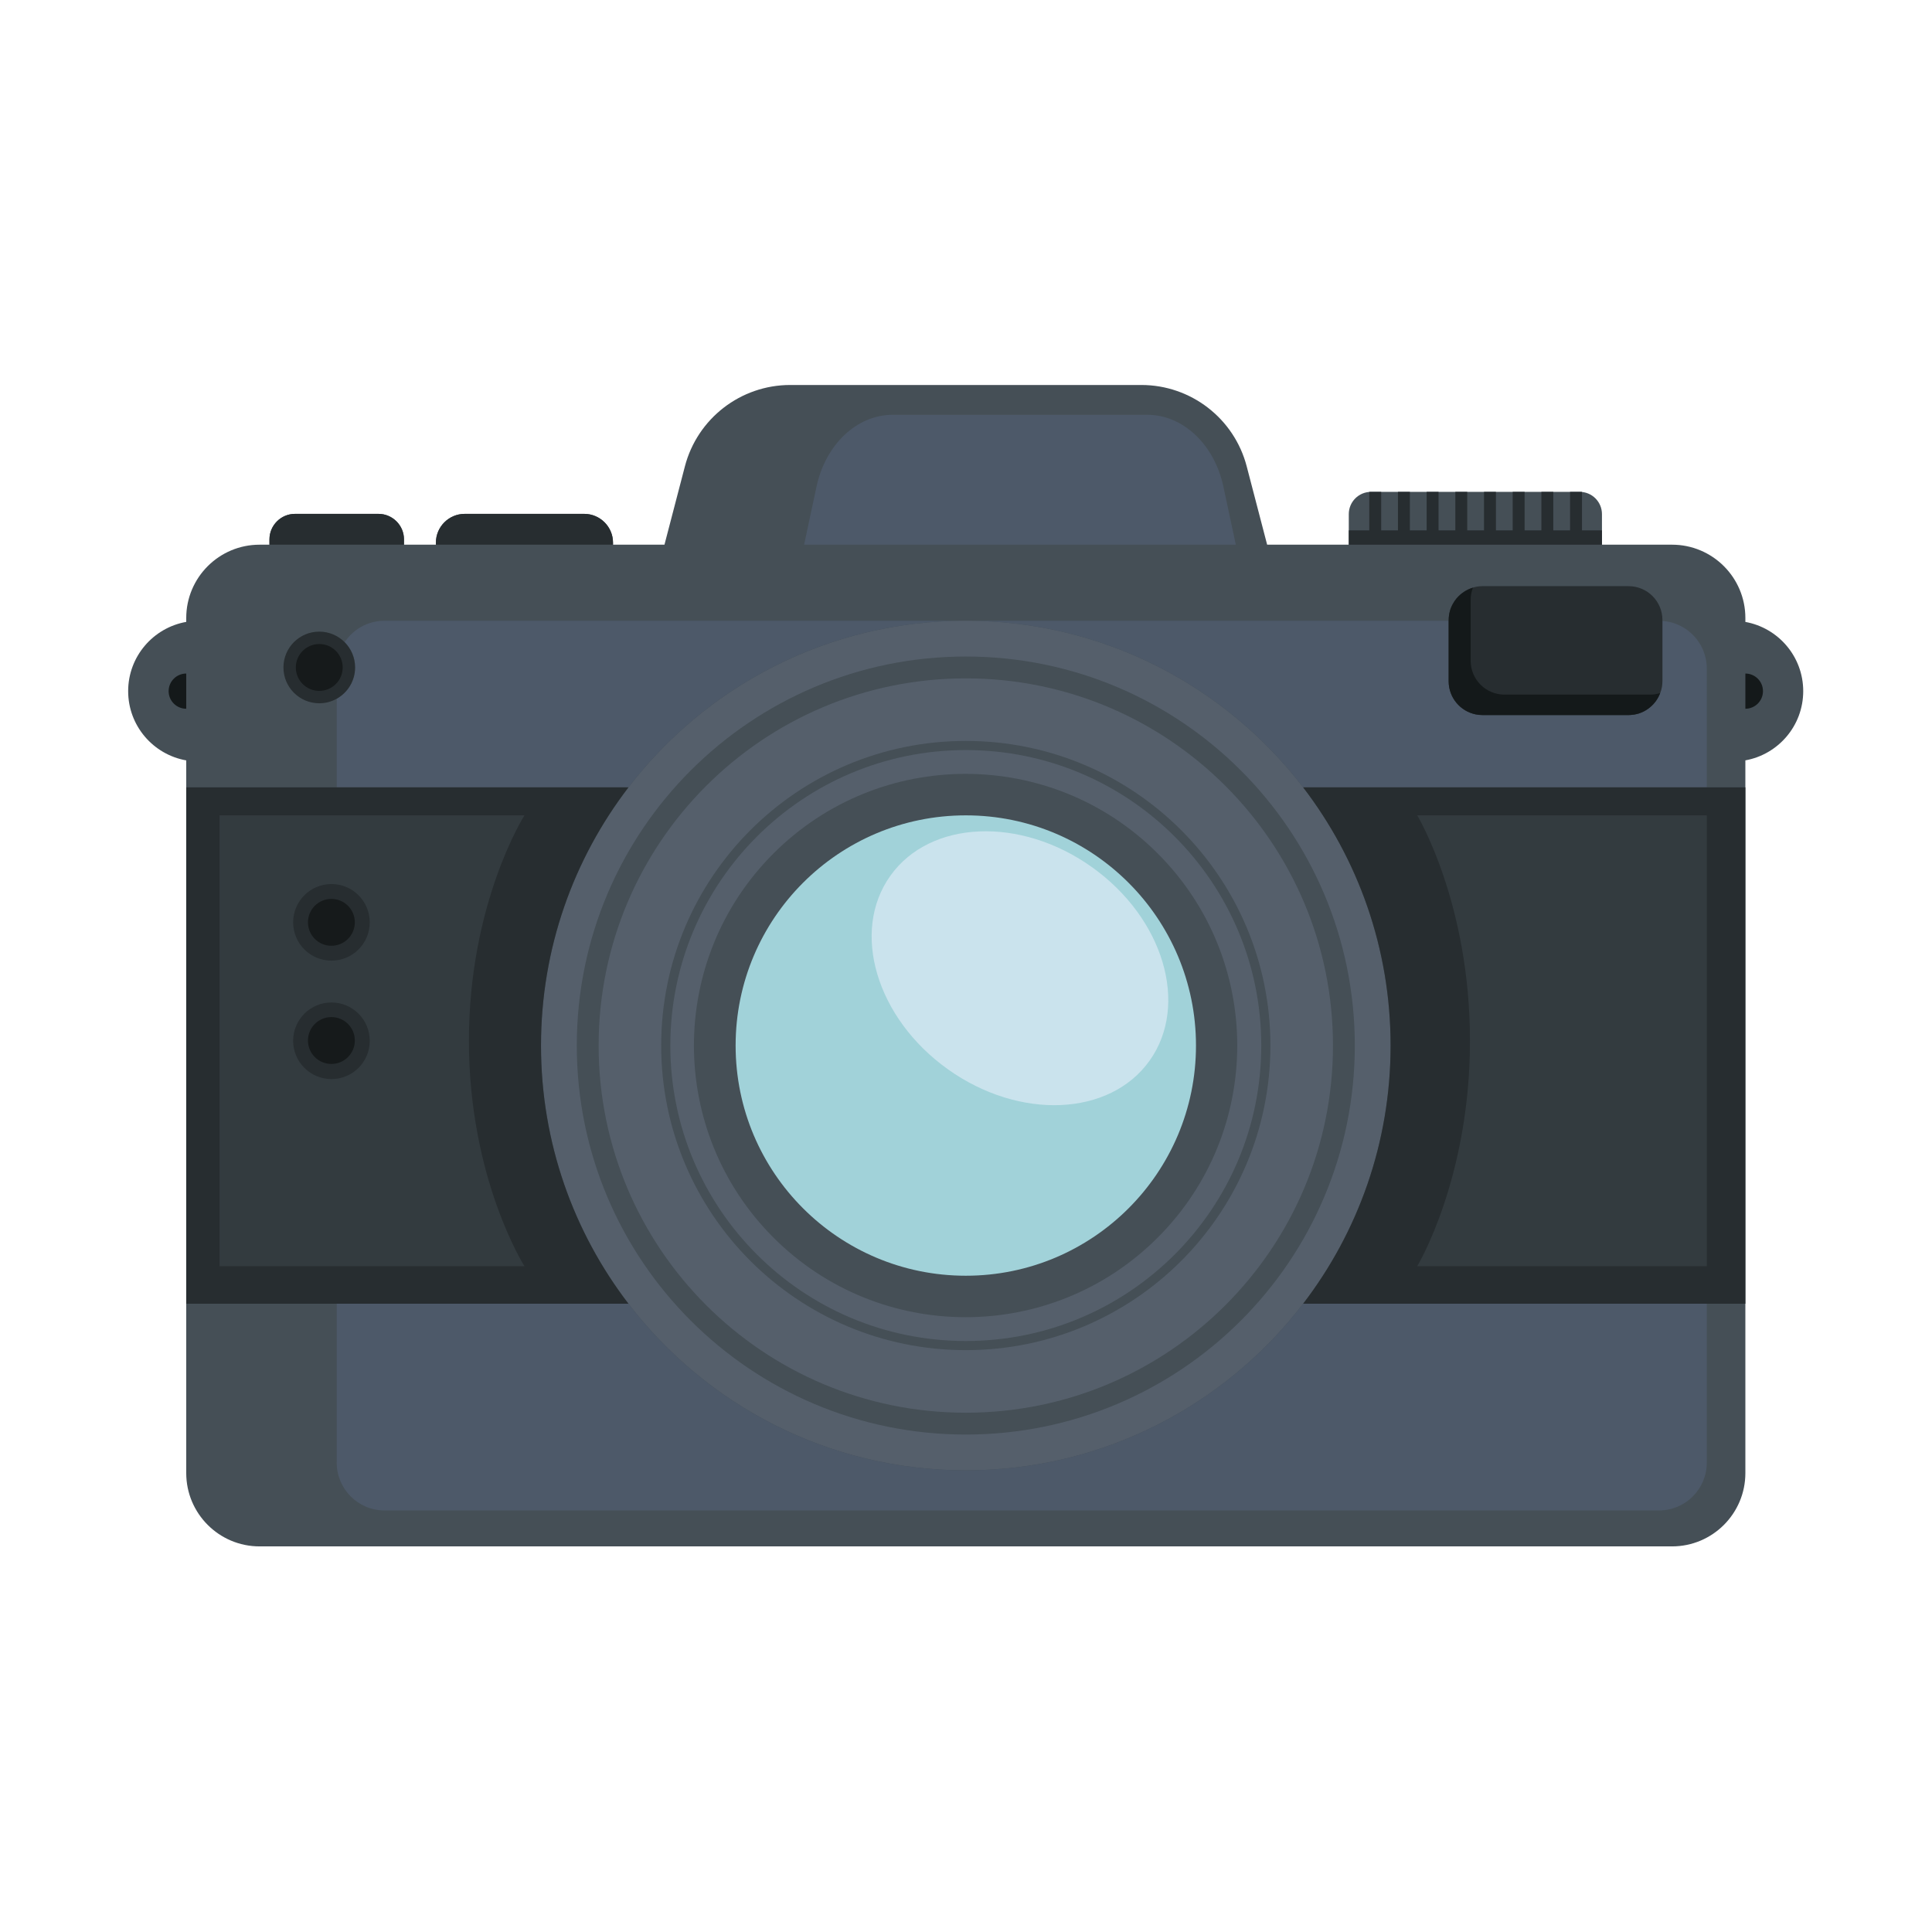 <?xml version="1.0" encoding="utf-8"?>
<!-- Generator: Adobe Illustrator 27.5.0, SVG Export Plug-In . SVG Version: 6.00 Build 0)  -->
<svg version="1.1" id="Capa_1" xmlns="http://www.w3.org/2000/svg" xmlns:xlink="http://www.w3.org/1999/xlink" x="0px" y="0px"
	 viewBox="0 0 2122 2122" style="enable-background:new 0 0 2122 2122;" xml:space="preserve">
<g>
	<path style="fill:#454F56;" d="M1980.555,759.114c0-37.992-27.422-69.516-63.538-76.027v-4.27c0-44.492-36.068-80.56-80.56-80.56
		H1759.5v-15.742v-17.849c0-13.492-10.938-24.43-24.431-24.43h-229.211c-13.492,0-24.43,10.938-24.43,24.43v17.849h-0.001v15.742
		h-89.671l-22.432-86.002c-13.736-52.661-61.297-89.407-115.72-89.407H867.963c-54.423,0-101.984,36.746-115.719,89.407
		l-22.433,86.002h-56.518v-2.261c0-17.376-14.217-31.593-31.593-31.593H510.372c-17.376,0-31.592,14.217-31.592,31.593v2.261H443.71
		v-5.854c0-15.4-12.601-28-28-28h-91.751c-15.4,0-28,12.6-28,28v5.854h-10.85c-44.491,0-80.559,36.068-80.559,80.56v4.232
		c-36.237,6.412-63.785,37.987-63.785,76.065c0,38.077,27.548,69.653,63.785,76.065v782.734c0,44.492,36.068,80.56,80.559,80.56
		h1551.349c44.492,0,80.56-36.068,80.56-80.56V835.141C1953.133,828.63,1980.555,797.105,1980.555,759.114z"/>
	<path style="fill:#555F6B;" d="M1431.27,864.775c-85.277-111.239-219.492-182.985-370.486-182.985
		c-150.995,0-285.21,71.746-370.486,182.985c-60.254,78.598-96.088,176.902-96.088,283.59s35.835,204.991,96.088,283.589
		c85.277,111.238,219.492,182.986,370.486,182.986c150.994,0,285.21-71.747,370.486-182.986
		c60.254-78.598,96.088-176.901,96.088-283.589S1491.524,943.373,1431.27,864.775z"/>
	<path style="fill:#454F56;" d="M1060.783,721.096c-235.979,0.008-427.26,191.289-427.268,427.268
		c0.008,235.978,191.289,427.26,427.268,427.268c235.978-0.008,427.259-191.29,427.268-427.268
		C1488.043,912.386,1296.761,721.104,1060.783,721.096z"/>
	<path style="fill:#555F6B;" d="M1345.945,863.203c-73.017-72.998-173.761-118.112-285.162-118.118
		c-111.402,0.006-212.145,45.12-285.163,118.118c-72.998,73.017-118.112,173.761-118.117,285.162
		c0.005,111.401,45.119,212.145,118.117,285.162c73.018,72.998,173.761,118.112,285.163,118.118
		c111.401-0.006,212.145-45.12,285.162-118.118c72.998-73.017,118.111-173.761,118.117-285.162
		C1464.057,1036.963,1418.943,936.22,1345.945,863.203z"/>
	<path style="fill:#454F56;" d="M1060.783,813.794c-184.78,0.003-334.567,149.791-334.57,334.571
		c0.003,184.78,149.79,334.567,334.57,334.57c184.78-0.003,334.567-149.791,334.57-334.57
		C1395.35,963.584,1245.563,813.797,1060.783,813.794z"/>
	<path style="fill:#272D30;" d="M443.71,592.403c0-15.4-12.601-28-28.001-28h-91.751c-15.4,0-28,12.6-28,28v5.854H443.71V592.403z"
		/>
	<path style="fill:#272D30;" d="M673.293,595.996c0-17.376-14.217-31.593-31.593-31.593H510.371
		c-17.376,0-31.592,14.216-31.592,31.593v2.261h194.513V595.996z"/>
	<polygon style="fill:#272D30;" points="1759.5,582.514 1737.553,582.514 1737.553,540.486 1737.553,540.235 1735.07,540.235 
		1724.475,540.235 1724.475,582.514 1706.047,582.514 1706.047,540.235 1692.97,540.235 1692.97,582.514 1674.542,582.514 
		1674.542,540.235 1661.464,540.235 1661.464,582.514 1643.036,582.514 1643.036,540.235 1629.959,540.235 1629.959,582.514 
		1611.531,582.514 1611.531,540.235 1598.453,540.235 1598.453,582.514 1580.025,582.514 1580.025,540.235 1566.947,540.235 
		1566.947,582.514 1548.52,582.514 1548.52,540.235 1535.442,540.235 1535.442,582.514 1517.014,582.514 1517.014,540.235 
		1505.858,540.235 1503.936,540.235 1503.936,540.429 1503.936,582.514 1481.428,582.514 1481.427,582.514 1481.427,598.257 
		1759.5,598.257 	"/>
	<path style="fill:#14191A;" d="M185.218,759.114c0,10.676,8.655,19.331,19.331,19.331v-38.661
		C193.873,739.783,185.218,748.437,185.218,759.114z"/>
	<path style="fill:#14191A;" d="M1917.018,739.783v38.661c10.676,0,19.331-8.655,19.331-19.331
		C1936.348,748.437,1927.694,739.783,1917.018,739.783z"/>
	<path style="fill:#4D5969;" d="M1259.932,455.571H980.6c-39.421,0-73.87,32.499-83.819,79.073l-13.59,63.613h474.15l-13.59-63.613
		C1333.802,488.07,1299.353,455.571,1259.932,455.571z"/>
	<path style="fill:#4D5969;" d="M1060.783,681.79H422.346c-18.296,0-34.39,9.369-43.791,23.56
		c7.074,7.114,11.45,16.915,11.45,27.741c0,14.763-8.143,27.611-20.171,34.343v97.341h320.462
		C775.573,753.536,909.789,681.79,1060.783,681.79z"/>
	<path style="fill:#4D5969;" d="M1060.783,1614.939c-150.995,0-285.21-71.747-370.486-182.986H369.834v174.536
		c0,29.001,23.51,52.512,52.512,52.512h1399.792c29.002,0,52.511-23.51,52.511-52.512v-174.536h-443.38
		C1345.993,1543.192,1211.777,1614.939,1060.783,1614.939z"/>
	<path style="fill:#4D5969;" d="M1431.27,864.775h443.38V734.302c0-27.729-21.507-50.382-48.742-52.322v66.272
		c0,8.306-2.8,15.914-7.416,22.089c-0.005,0.008-0.012,0.016-0.018,0.024c-0.684,0.914-1.392,1.8-2.156,2.646
		c-0.03,0.033-0.064,0.064-0.094,0.098c-1.185,1.303-2.459,2.51-3.816,3.634c-0.585,0.489-1.177,0.968-1.792,1.421
		c-0.493,0.359-0.987,0.712-1.497,1.048c-1.181,0.784-2.393,1.525-3.663,2.171c-0.089,0.045-0.181,0.085-0.269,0.13
		c-1.579,0.779-3.209,1.468-4.905,2.02c-0.048,0.016-0.094,0.036-0.142,0.052c-1.618,0.519-3.292,0.906-4.998,1.201
		c-0.368,0.064-0.737,0.116-1.109,0.169c-1.713,0.242-3.447,0.411-5.226,0.412c-0.004,0-0.009,0.001-0.013,0.001H1628.25
		c-2.563,0-5.064-0.26-7.481-0.754c-16.913-3.461-29.635-18.426-29.635-36.361V681.79h-77.817h-7.459h-445.075
		C1211.777,681.79,1345.993,753.536,1431.27,864.775z"/>
	<path style="fill:#272D30;" d="M1874.65,864.775h-443.38c60.254,78.598,96.088,176.902,96.088,283.59
		s-35.834,204.991-96.088,283.589h443.38h42.368V864.775H1874.65z"/>
	<path style="fill:#272D30;" d="M690.297,864.775H369.834H204.549v567.179h165.285h320.462
		c-60.254-78.598-96.088-176.901-96.088-283.589S630.043,943.373,690.297,864.775z"/>
	<path style="fill:#555F6B;" d="M1290.257,918.89c-58.743-58.735-139.844-95.049-229.474-95.052
		c-89.632,0.003-170.731,36.316-229.475,95.052c-58.735,58.743-95.049,139.843-95.051,229.474
		c0.003,89.631,36.316,170.731,95.051,229.474c58.744,58.735,139.843,95.049,229.475,95.052
		c89.631-0.003,170.731-36.316,229.474-95.052c58.735-58.743,95.049-139.843,95.052-229.474
		C1385.306,1058.733,1348.993,977.634,1290.257,918.89z"/>
	
		<ellipse transform="matrix(0.707 -0.707 0.707 0.707 -501.32 1086.435)" style="fill:#454F56;" cx="1060.783" cy="1148.365" rx="298.422" ry="298.422"/>
	<circle style="fill:#A1D2D9;" cx="1060.783" cy="1148.365" r="252.822"/>
	<path style="fill:#CAE3ED;" d="M1041.093,1174.414c78.614,56.092,177.79,51.884,221.516-9.4
		c43.727-61.283,15.445-156.434-63.169-212.526c-78.614-56.092-177.79-51.884-221.516,9.399
		C934.197,1023.17,962.479,1118.322,1041.093,1174.414z"/>
	<path style="fill:#272D30;" d="M1788.793,643.812H1628.25c-9.376,0-17.845,3.566-24.35,9.321c-0.047,0.041-0.095,0.082-0.142,0.124
		c-1.296,1.158-2.541,2.371-3.668,3.696c-0.179,0.207-0.364,0.406-0.538,0.616c-0.677,0.821-1.297,1.689-1.901,2.567
		c-0.43,0.624-0.827,1.266-1.217,1.916c-0.419,0.695-0.837,1.391-1.21,2.116c-0.754,1.466-1.436,2.974-1.991,4.547
		c-0.042,0.119-0.089,0.234-0.129,0.353c-0.582,1.726-1.037,3.507-1.362,5.336c-0.051,0.29-0.087,0.583-0.133,0.875
		c-0.282,1.845-0.474,3.721-0.474,5.646v0.863v66.462c0,17.936,12.722,32.9,29.635,36.361c2.417,0.494,4.918,0.754,7.481,0.754
		h160.543c0.005,0,0.01-0.001,0.013-0.001c1.779,0,3.514-0.169,5.226-0.412c0.372-0.053,0.74-0.105,1.109-0.169
		c1.706-0.295,3.38-0.682,4.998-1.201c0.048-0.016,0.094-0.036,0.142-0.052c1.696-0.552,3.327-1.241,4.905-2.02
		c0.089-0.045,0.18-0.085,0.269-0.13c1.271-0.647,2.482-1.388,3.663-2.171c0.508-0.338,1.006-0.687,1.497-1.048
		c0.614-0.453,1.207-0.932,1.792-1.421c1.357-1.124,2.631-2.331,3.816-3.634c0.03-0.033,0.063-0.064,0.094-0.098
		c0.758-0.848,1.477-1.731,2.156-2.646c0.006-0.008,0.012-0.016,0.018-0.024c1.039-1.403,1.977-2.886,2.815-4.431
		c0.736-1.334,1.336-2.741,1.906-4.168c0.068-0.172,0.165-0.329,0.23-0.502c-0.004,0.001-0.008,0.002-0.012,0.003
		c1.549-4.045,2.476-8.393,2.476-12.99V681.98v-1.053C1825.908,660.429,1809.291,643.812,1788.793,643.812z"/>
	<path style="fill:#333B3F;" d="M1614.534,1143.129c0,151.76-57.925,247.586-57.925,247.586h318.041V895.542h-318.041
		C1556.609,895.542,1614.534,991.369,1614.534,1143.129z"/>
	<path style="fill:#333B3F;" d="M576.036,895.542H241.138v495.172h334.898c0,0-60.995-95.826-60.995-247.586
		C515.041,991.369,576.036,895.542,576.036,895.542z"/>
	<path style="fill:#272D30;" d="M378.555,705.35c-7.127-7.167-16.993-11.607-27.899-11.607c-21.731,0-39.348,17.617-39.348,39.349
		c0,21.731,17.617,39.349,39.348,39.349c6.968,0,13.501-1.828,19.178-5.005c12.028-6.732,20.171-19.58,20.171-34.343
		C390.005,722.265,385.629,712.464,378.555,705.35z"/>
	<circle style="fill:#272D30;" cx="364.048" cy="1013.05" r="42.069"/>
	<circle style="fill:#272D30;" cx="364.048" cy="1143.129" r="42.069"/>
	<path style="fill:#161A1B;" d="M350.656,707.352c-14.215,0-25.738,11.524-25.738,25.739c0,14.215,11.524,25.738,25.738,25.738
		c14.216,0,25.739-11.524,25.739-25.738C376.395,718.875,364.872,707.352,350.656,707.352z"/>
	<path style="fill:#161A1B;" d="M363.985,1117.098c-14.215,0-25.739,11.524-25.739,25.739c0,14.215,11.524,25.738,25.739,25.738
		c14.215,0,25.739-11.524,25.739-25.738C389.724,1128.622,378.201,1117.098,363.985,1117.098z"/>
	<circle style="fill:#161A1B;" cx="363.985" cy="1013.05" r="25.739"/>
	<path style="fill:#14191A;" d="M1812.963,762.925h-160.548c-20.498,0-37.113-16.617-37.113-37.115v-67.324
		c0-4.588,0.941-8.93,2.464-12.986c-6.966,2.063-13.066,6.104-17.675,11.454c-0.179,0.207-0.364,0.406-0.538,0.616
		c-0.677,0.821-1.297,1.689-1.901,2.567c-0.43,0.624-0.827,1.266-1.217,1.916c-0.419,0.695-0.837,1.391-1.21,2.116
		c-0.754,1.466-1.436,2.974-1.991,4.547c-0.042,0.119-0.089,0.234-0.129,0.353c-0.582,1.726-1.037,3.507-1.362,5.336
		c-0.051,0.29-0.087,0.583-0.133,0.875c-0.285,1.843-0.472,3.72-0.472,5.646v67.324c0,17.936,12.72,32.9,29.632,36.362
		c2.417,0.494,4.918,0.754,7.481,0.754h160.543c0.005,0,0.01-0.001,0.013-0.001c1.779,0,3.514-0.169,5.226-0.412
		c0.372-0.053,0.74-0.105,1.109-0.169c1.706-0.295,3.38-0.682,4.998-1.201c0.048-0.016,0.094-0.036,0.142-0.052
		c1.696-0.552,3.327-1.241,4.905-2.02c0.089-0.045,0.18-0.085,0.269-0.13c1.271-0.647,2.482-1.388,3.663-2.171
		c0.508-0.338,1.006-0.687,1.497-1.048c0.614-0.453,1.207-0.932,1.792-1.421c1.349-1.129,2.639-2.326,3.816-3.634
		c0.03-0.033,0.063-0.064,0.094-0.098c0.758-0.848,1.477-1.731,2.156-2.646c0.006-0.008,0.012-0.016,0.018-0.024
		c2.047-2.765,3.721-5.824,4.952-9.102C1820.1,762.23,1816.628,762.925,1812.963,762.925z"/>
</g>
</svg>
